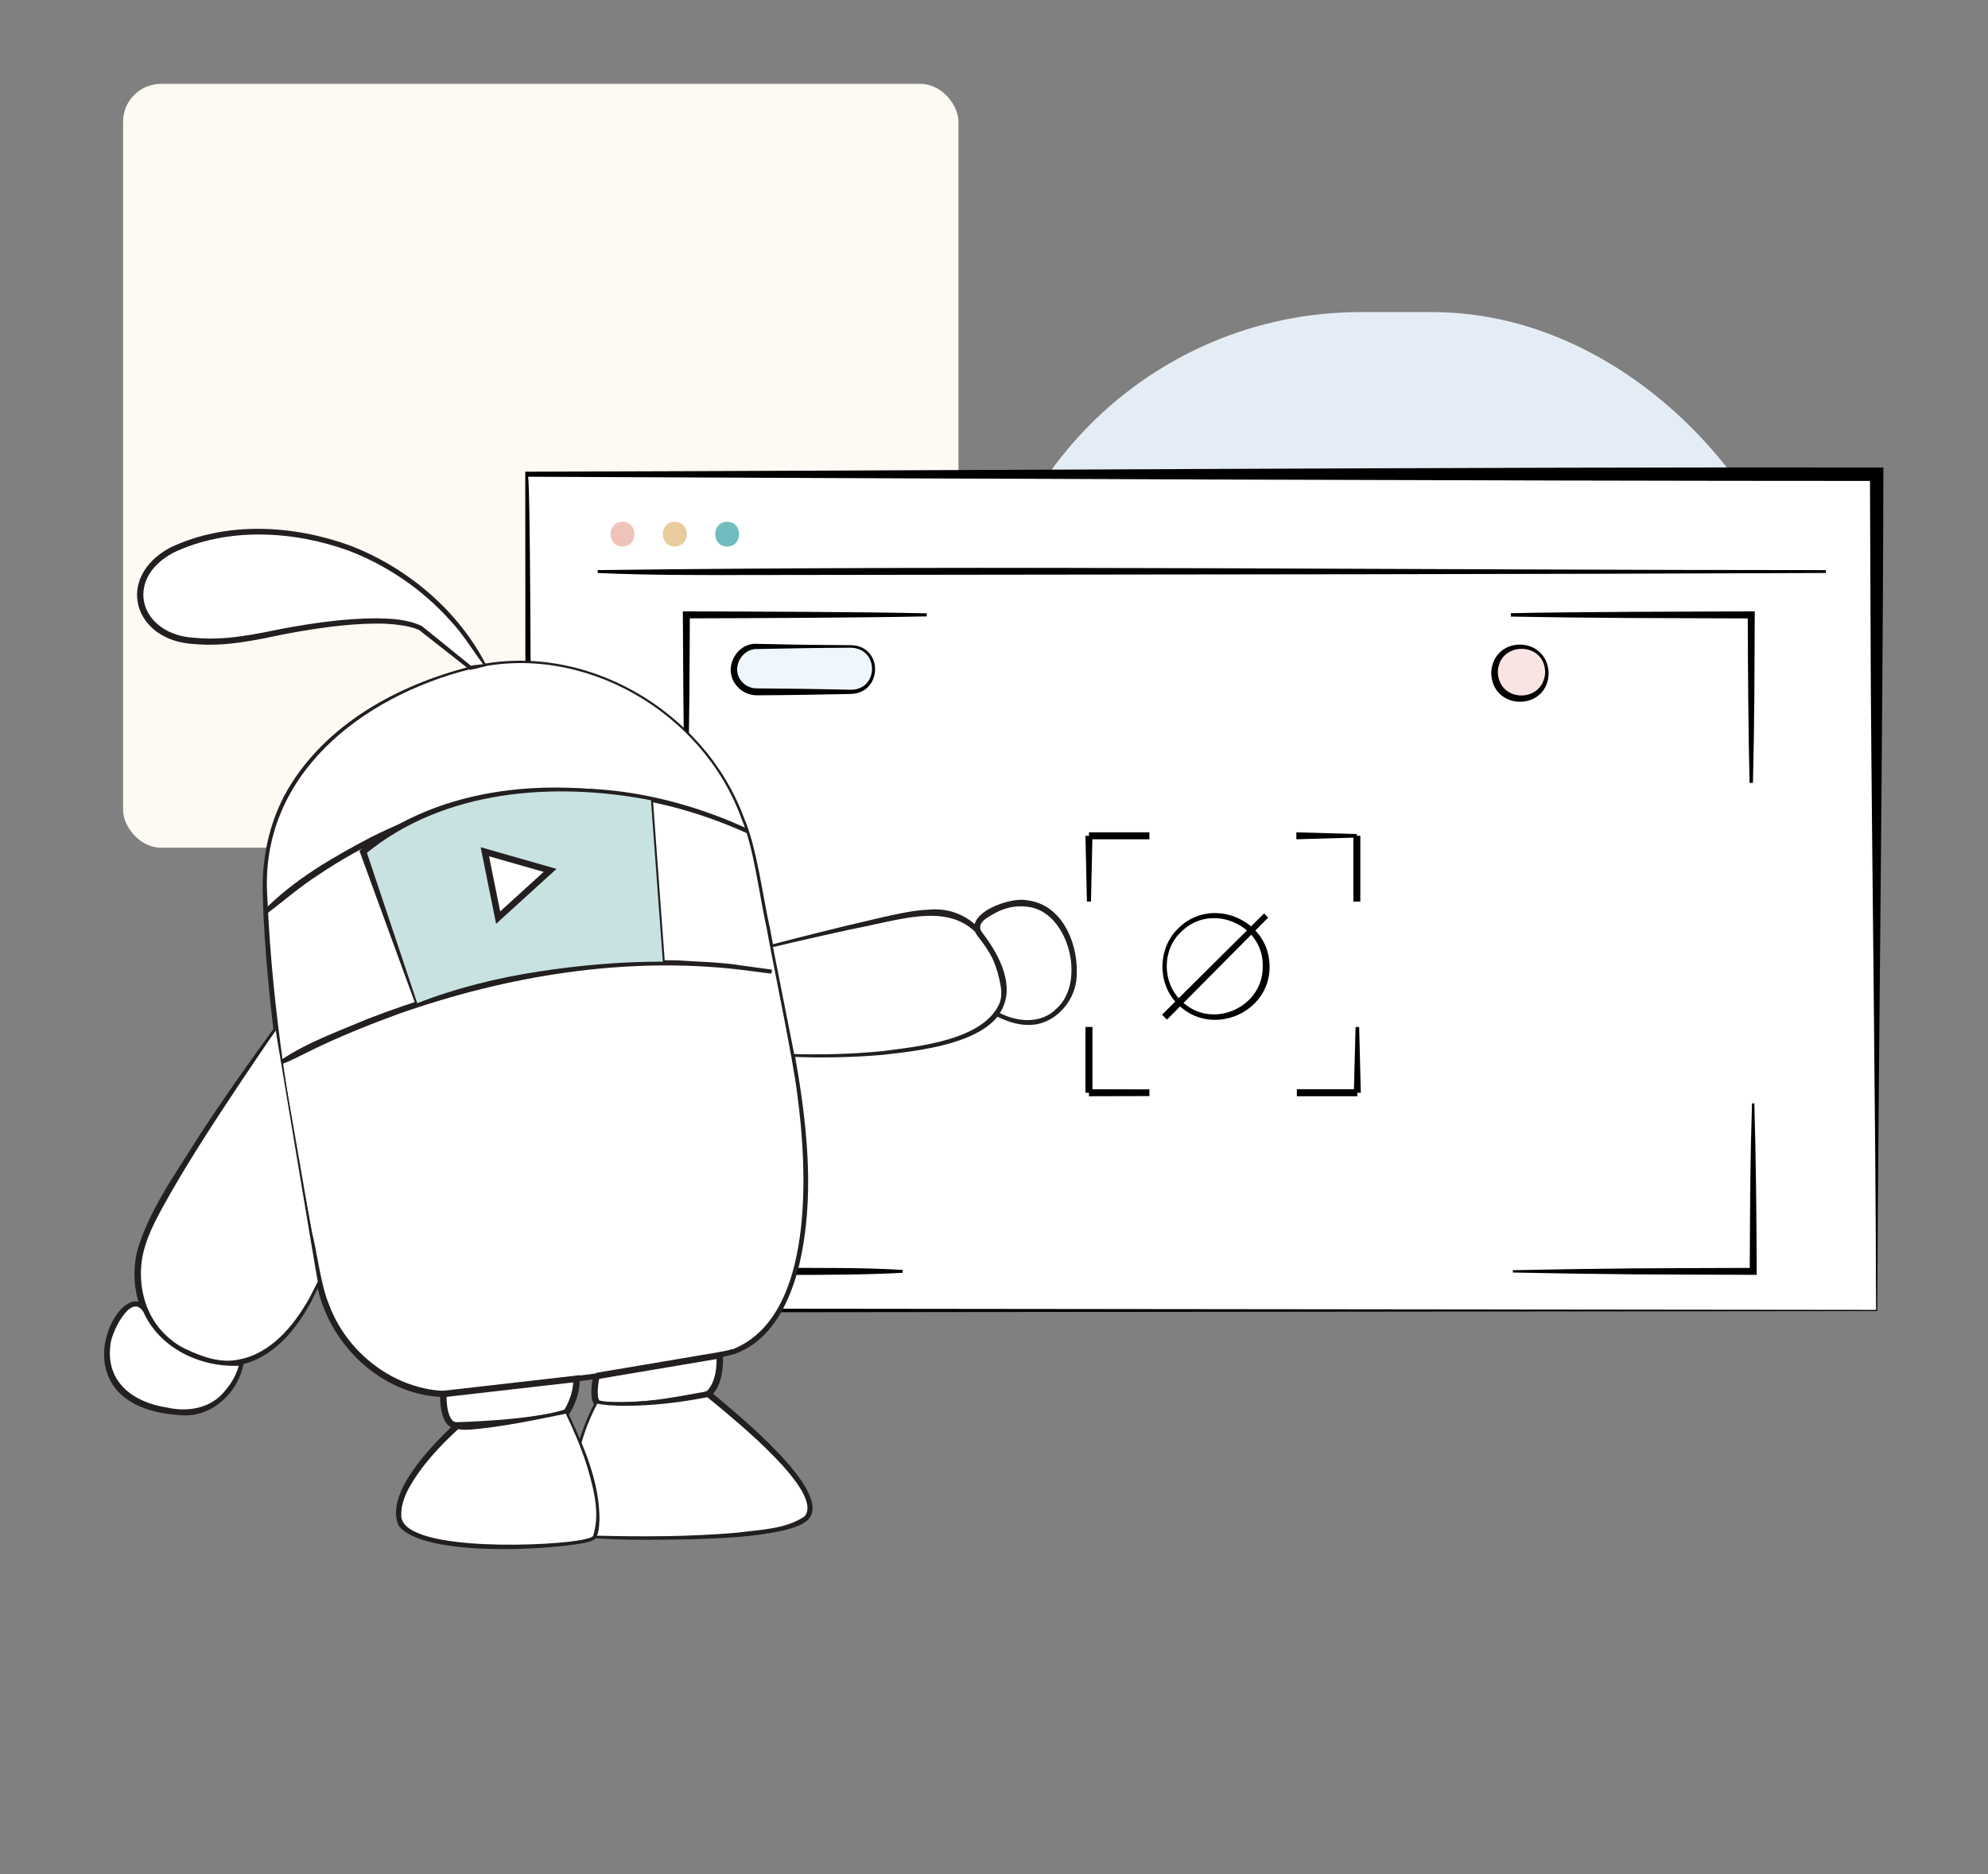 <svg viewBox="0 0 210 198" fill="none" xmlns="http://www.w3.org/2000/svg">
<rect x="0" y="0" width="210" height="198" fill="#808080" stroke="none"/>
<rect x="13" y="8.861" width="88.244" height="80.702" rx="4" fill="#FDF9F3"/>
<rect x="103.398" y="32.972" width="88.244" height="80.702" rx="40.351" fill="#E4EDF6"/>
<g clip-path="url(#clip0_299_2)">
<path d="M198.247 50.101H55.761V138.451H198.247V50.101Z" fill="white"/>
<path d="M198.298 138.51C198.084 138.51 55.738 138.665 55.539 138.665C55.539 138.104 55.487 50.389 55.487 49.836C96.014 49.732 158.17 49.319 198.239 49.392H198.948V50.102C198.889 78.266 198.446 110.426 198.298 138.51ZM198.18 138.392C198.129 117.996 197.759 92.585 197.619 72.071L197.53 50.102L198.239 50.81C158.451 50.81 95.992 50.552 55.753 50.367C56.24 48.469 56.159 139.876 55.753 138.237C55.761 138.237 198.18 138.392 198.18 138.392Z" fill="black"/>
<path d="M72.501 82.705V64.959H97.897" fill="white"/>
<path d="M72.339 82.704C72.177 77.58 72.169 70.158 72.132 64.959V64.59H72.502C79.982 64.62 90.52 64.634 97.897 64.797V65.122C90.564 65.269 79.945 65.306 72.502 65.329L72.871 64.959L72.819 73.836C72.79 76.797 72.738 79.751 72.664 82.712C72.664 82.705 72.339 82.704 72.339 82.704Z" fill="black"/>
<path d="M159.596 64.959H184.991V82.705" fill="white"/>
<path d="M159.596 64.782C166.929 64.634 177.548 64.62 184.991 64.59H185.361V64.959L185.316 73.836C185.294 76.797 185.242 79.751 185.169 82.712H184.814C184.681 77.587 184.637 70.165 184.622 64.967L184.991 65.336L172.297 65.292C168.066 65.269 163.834 65.218 159.603 65.144C159.596 65.136 159.596 64.782 159.596 64.782Z" fill="black"/>
<path d="M95.357 134.316H69.961V116.57" fill="white"/>
<path d="M95.357 134.471C88.024 134.869 77.405 134.604 69.961 134.641H69.636V134.316L69.695 125.439L69.806 116.563H70.109L70.22 125.439L70.279 134.316L69.954 133.991C74.407 133.976 84.686 133.924 88.999 133.969C91.118 133.983 93.23 134.05 95.35 134.161C95.357 134.161 95.357 134.471 95.357 134.471Z" fill="black"/>
<path d="M185.198 116.57V134.316H159.802" fill="white"/>
<path d="M185.316 116.57C185.493 122.323 185.545 128.585 185.567 134.316V134.685H185.198C182.03 134.677 175.664 134.655 172.504 134.633C169.343 134.611 162.963 134.515 159.81 134.441V134.197C162.978 134.124 169.336 134.028 172.504 134.005C175.672 133.983 182.037 133.961 185.198 133.954L184.829 134.323C184.851 130.047 184.873 125.306 184.954 121.009L185.072 116.57H185.316Z" fill="black"/>
<path d="M115.03 88.302H121.417" stroke="black" stroke-width="0.738" stroke-miterlimit="10"/>
<path d="M114.815 95.251L114.66 88.302H115.399L115.244 95.251H114.815Z" fill="black"/>
<path d="M143.328 88.302V95.251" stroke="black" stroke-width="0.738" stroke-miterlimit="10"/>
<path d="M136.939 87.933L143.327 88.118V88.487L136.939 88.671V87.933Z" fill="black"/>
<path d="M115.03 115.448V108.499" stroke="black" stroke-width="0.738" stroke-miterlimit="10"/>
<path d="M121.417 115.802L115.03 115.817V115.079L121.417 115.093V115.802Z" fill="black"/>
<path d="M143.379 115.448H136.991" stroke="black" stroke-width="0.738" stroke-miterlimit="10"/>
<path d="M143.571 108.499L143.748 115.448H143.01L143.194 108.499H143.571Z" fill="black"/>
<path d="M160.637 73.836C162.167 73.836 163.407 72.596 163.407 71.066C163.407 69.537 162.167 68.297 160.637 68.297C159.108 68.297 157.868 69.537 157.868 71.066C157.868 72.596 159.108 73.836 160.637 73.836Z" fill="#FAE3E3"/>
<path d="M163.221 71.066C163.221 67.699 158.237 67.721 158.222 71.066C158.377 74.271 163.029 74.293 163.221 71.066ZM163.591 71.066C163.561 75.157 157.594 75.172 157.521 71.066C157.72 67.101 163.384 67.123 163.591 71.066Z" fill="black"/>
<path d="M89.907 68.297H79.923C78.601 68.297 77.523 69.368 77.523 70.697C77.523 72.019 78.594 73.097 79.923 73.097H89.907C91.229 73.097 92.307 72.026 92.307 70.697C92.3 69.368 91.229 68.297 89.907 68.297Z" fill="#EFF7FC"/>
<path d="M89.907 68.43C86.628 68.445 83.334 68.496 80.056 68.57C78.328 68.46 77.198 70.623 78.305 71.945C78.689 72.44 79.302 72.728 79.923 72.728C83.201 72.743 86.495 72.794 89.774 72.868C92.816 72.979 92.927 68.541 89.907 68.43ZM89.907 68.164C93.377 68.26 93.222 73.334 89.774 73.319C86.495 73.392 83.201 73.444 79.923 73.459C79.081 73.452 78.246 73.046 77.752 72.374C76.326 70.601 77.803 67.832 80.056 68.024L81.148 68.046C84.065 68.12 86.982 68.15 89.907 68.164Z" fill="black"/>
<path d="M167.161 73.031V67.411H169.06C169.499 67.411 169.86 67.486 170.141 67.636C170.423 67.784 170.632 67.988 170.767 68.248C170.902 68.508 170.97 68.803 170.97 69.134C170.97 69.465 170.902 69.759 170.767 70.015C170.632 70.271 170.424 70.472 170.144 70.619C169.864 70.763 169.506 70.836 169.071 70.836H167.534V70.221H169.049C169.349 70.221 169.591 70.177 169.774 70.089C169.958 70.001 170.092 69.877 170.174 69.716C170.258 69.553 170.3 69.359 170.3 69.134C170.3 68.909 170.258 68.713 170.174 68.544C170.09 68.376 169.956 68.246 169.771 68.154C169.586 68.061 169.342 68.014 169.038 68.014H167.842V73.031H167.161ZM169.806 70.506L171.19 73.031H170.399L169.038 70.506H169.806ZM172.104 73.031V67.411H175.496V68.014H172.785V69.913H175.32V70.517H172.785V72.427H175.54V73.031H172.104ZM181.245 69.167H180.564C180.524 68.971 180.454 68.799 180.353 68.651C180.254 68.503 180.134 68.379 179.991 68.278C179.85 68.175 179.694 68.099 179.522 68.047C179.35 67.996 179.17 67.971 178.984 67.971C178.644 67.971 178.335 68.057 178.059 68.229C177.785 68.4 177.566 68.654 177.403 68.989C177.242 69.323 177.162 69.734 177.162 70.221C177.162 70.707 177.242 71.118 177.403 71.453C177.566 71.788 177.785 72.041 178.059 72.213C178.335 72.385 178.644 72.471 178.984 72.471C179.17 72.471 179.35 72.445 179.522 72.394C179.694 72.343 179.85 72.267 179.991 72.166C180.134 72.064 180.254 71.939 180.353 71.791C180.454 71.641 180.524 71.469 180.564 71.275H181.245C181.194 71.562 181.1 71.819 180.965 72.046C180.83 72.273 180.661 72.466 180.46 72.625C180.259 72.782 180.033 72.902 179.782 72.984C179.534 73.067 179.267 73.108 178.984 73.108C178.504 73.108 178.078 72.991 177.705 72.757C177.332 72.522 177.038 72.189 176.824 71.758C176.61 71.326 176.503 70.814 176.503 70.221C176.503 69.628 176.61 69.116 176.824 68.684C177.038 68.252 177.332 67.919 177.705 67.685C178.078 67.451 178.504 67.334 178.984 67.334C179.267 67.334 179.534 67.375 179.782 67.457C180.033 67.54 180.259 67.66 180.46 67.82C180.661 67.977 180.83 68.169 180.965 68.396C181.1 68.621 181.194 68.878 181.245 69.167Z" fill="white"/>
<path d="M63.138 60.233C104.24 59.694 151.657 60.241 192.871 60.233V60.536C163.975 60.669 124.467 60.691 95.571 60.728L79.354 60.75C73.949 60.758 68.543 60.78 63.138 60.536V60.233Z" fill="black"/>
<path d="M65.759 57.741C67.443 57.741 67.443 55.127 65.759 55.127C64.076 55.119 64.076 57.741 65.759 57.741Z" fill="#F0C3BA"/>
<path d="M71.285 57.741C72.968 57.741 72.968 55.127 71.285 55.127C69.601 55.119 69.601 57.741 71.285 57.741Z" fill="#E9CC9E"/>
<path d="M76.813 57.741C78.497 57.741 78.497 55.127 76.813 55.127C75.129 55.127 75.122 57.741 76.813 57.741Z" fill="#71BCBE"/>
<path d="M128.373 107.465C131.338 107.465 133.742 105.062 133.742 102.097C133.742 99.132 131.338 96.728 128.373 96.728C125.408 96.728 123.005 99.132 123.005 102.097C123.005 105.062 125.408 107.465 128.373 107.465Z" fill="white"/>
<path d="M133.388 102.097C133.506 97.644 127.871 95.281 124.748 98.471C122.732 100.361 122.761 103.832 124.762 105.715C127.886 108.883 133.439 106.52 133.388 102.097ZM134.111 102.097C134.17 107.103 127.864 109.651 124.401 106.077C122.244 103.98 122.266 100.236 124.415 98.131C127.886 94.564 134.104 97.112 134.111 102.097Z" fill="black"/>
<path d="M133.964 96.942L123.271 107.724L122.747 107.207L133.528 96.506L133.964 96.942Z" fill="black"/>
</g>
<g clip-path="url(#clip1_299_2)">
<path d="M49.695 70.558C49.695 70.558 27.51 75.276 27.978 94.162C28.338 108.561 31.99 127.352 33.708 135.464C34.638 139.863 37.387 143.733 41.372 145.803C43.544 146.93 46.185 147.609 49.24 147.113C49.539 147.066 49.831 147.018 50.129 146.984C53.232 146.638 71.921 144.513 77.542 142.782C77.542 142.782 88.397 140.42 84.147 113.517L79.782 91.019C77.888 81.264 70.706 73.219 61.086 70.735C57.658 69.852 53.822 69.615 49.688 70.558H49.695Z" fill="white"/>
<path d="M49.722 70.687C38.195 73.566 27.272 81.983 28.25 94.957C28.752 106.803 30.701 118.554 32.954 130.183C33.511 132.382 33.884 135.749 34.753 137.82C37.007 143.936 43.653 148.179 50.157 146.652C59.267 145.518 68.581 144.71 77.494 142.511C86.129 138.96 85.274 123.401 84.229 115.696C83.754 111.718 81.71 102.166 80.991 98.093C80.223 94.712 79.667 89.682 78.329 86.498C74.256 75.208 61.534 67.768 49.736 70.694L49.722 70.687ZM49.668 70.429C61.629 67.537 74.365 75.011 78.587 86.389C79.959 89.573 80.556 94.617 81.323 98.018C83.38 109.328 87.094 122.057 84.453 133.523C83.523 137.358 81.622 141.594 77.603 143.047C70.027 144.995 61.976 145.79 54.155 146.828L50.225 147.29C48.921 147.487 47.55 147.697 46.226 147.561C40.754 147.141 36.05 143.081 34.149 138.051C33.3 135.885 32.852 132.579 32.343 130.298C30.239 119.28 28.44 108.167 27.843 96.952L27.775 94.97C27.564 90.985 28.372 86.905 30.381 83.436C34.441 76.485 42.058 72.357 49.668 70.429Z" fill="#231F20"/>
<path d="M51.216 70.26C51.216 70.26 50.958 69.811 50.496 69.072C44.746 59.88 34.081 54.788 23.376 56.499C20.674 56.934 18.196 57.755 16.553 59.201C15.182 60.409 14.483 62.269 14.972 64.034C15.596 66.268 18.122 68.922 27.184 67.272C27.266 67.259 27.347 67.239 27.429 67.225C28.691 66.94 40.402 64.34 44.407 66.343L49.688 70.558L51.209 70.26H51.216Z" fill="white"/>
<path d="M51.032 70.178C49.885 68.637 48.874 66.933 47.536 65.535C44.624 62.276 40.897 59.737 36.824 58.176C30.952 56.058 24.02 55.671 18.298 58.4C13.003 61.231 14.774 67.103 20.619 67.388C23.79 67.7 26.974 67.001 30.069 66.376C33.246 65.799 36.45 65.338 39.689 65.324C41.311 65.351 43.015 65.406 44.57 66.146L49.817 70.395C49.838 70.402 49.654 70.355 49.654 70.355C50.109 70.26 50.544 70.219 51.026 70.171L51.032 70.178ZM51.399 70.348C50.842 70.504 50.231 70.667 49.641 70.775L49.566 70.721L44.257 66.546C43.103 66.051 41.203 65.861 39.696 65.881C36.505 65.908 33.321 66.39 30.185 66.974C27.008 67.632 23.831 68.345 20.558 68.046C14.062 67.741 12.1 60.993 17.999 57.843C23.912 55.039 30.992 55.453 37.028 57.653C43.09 60.009 48.446 64.53 51.406 70.355L51.399 70.348Z" fill="#231F20"/>
<path d="M81.52 99.939C81.52 99.939 96.591 96.138 98.105 96.443C98.105 96.443 104.303 95.384 105.973 104.006C107.643 112.627 83.767 111.507 83.767 111.507L81.52 99.939Z" fill="white"/>
<path d="M81.398 99.865C81.69 99.709 81.826 99.729 82.002 99.668C82.314 99.593 83.217 99.349 83.543 99.267C84.833 98.928 88.383 98.052 89.721 97.726C92.314 97.156 95.851 96.165 98.05 96.111C102.64 95.635 105.484 99.647 106.19 103.707C107.432 109.986 97.562 110.957 93.244 111.446C90.047 111.718 86.849 111.785 83.645 111.65L83.625 111.534L81.398 99.865ZM81.649 100.021L83.916 111.48C83.916 111.48 83.774 111.358 83.781 111.358C86.924 111.453 90.081 111.358 93.21 111.052C97.032 110.55 103.841 109.919 105.586 106.002C106.013 104.983 105.62 103.721 105.369 102.689C102.735 94.176 96.448 96.959 89.836 98.195C88.485 98.493 84.942 99.281 83.631 99.593C83.333 99.668 82.382 99.885 82.084 99.96C81.921 99.987 81.703 100.089 81.656 100.021H81.649Z" fill="#231F20"/>
<path d="M29.139 108.615C29.139 108.615 15.473 127.603 14.815 132.287C14.815 132.287 12.649 140.759 21.115 143.482C21.115 143.482 28.453 147.256 33.708 135.464L29.139 108.615Z" fill="white"/>
<path d="M29.105 108.758C29.119 108.934 29.105 108.907 29.004 109.056L28.759 109.409L28.264 110.122C27.66 110.998 25.969 113.51 25.351 114.433C22.792 118.275 20.253 122.152 17.959 126.157C16.866 128.126 15.664 130.142 15.141 132.335C14.225 136.252 15.786 140.814 19.608 142.524C21.326 143.319 23.179 144.045 25.141 143.651C28.569 143.054 30.986 140.121 32.629 137.243L33.572 135.403C33.593 135.831 29.099 108.656 29.099 108.751L29.105 108.758ZM29.167 108.479C29.173 108.527 33.844 135.444 33.851 135.485C33.851 135.485 33.83 135.518 33.83 135.525L32.928 137.412C31.298 140.481 28.841 143.536 25.236 144.215C23.131 144.663 21.17 143.95 19.323 143.095C15.236 141.268 13.471 136.428 14.483 132.212C15.698 127.888 18.658 123.828 21.075 119.939C22.901 117.128 25.019 114.094 26.974 111.351C27.273 110.95 28.196 109.64 28.501 109.24L28.759 108.887L28.902 108.69C28.977 108.595 29.085 108.527 29.16 108.479H29.167Z" fill="#231F20"/>
<path d="M103.495 98.69C103.088 98.181 103.162 97.441 103.665 97.034C104.866 96.056 107.195 94.705 109.883 95.839C112.32 96.871 113.148 99.736 113.427 101.772C113.678 103.605 113.128 105.506 111.763 106.762C110.474 107.95 108.403 108.737 105.273 107.108C105.273 107.108 107.955 104.243 103.488 98.683L103.495 98.69Z" fill="white"/>
<path d="M103.257 98.88C101.56 96.545 106.767 94.698 108.512 95.119C112.442 95.574 114.119 100.204 113.685 103.673C113.338 106.11 111.207 108.316 108.661 108.283C107.31 108.303 106.075 107.787 104.921 107.196C107.039 104.623 105.036 101.08 103.257 98.88ZM103.733 98.5C105.572 100.869 107.521 104.467 105.45 107.271L105.389 106.911C107.364 107.997 109.978 108.255 111.648 106.517C114.771 103.687 112.856 96.151 108.423 95.785C107.33 95.649 106.21 95.9 105.212 96.409C104.479 96.844 103.013 97.468 103.726 98.5H103.733Z" fill="#231F20"/>
<path d="M15.365 138.451C15.019 137.691 14.028 137.514 13.437 138.112C12.174 139.388 10.633 141.696 11.591 144.853C12.595 148.172 16.553 149.021 19.085 149.211C20.742 149.34 22.378 148.77 23.552 147.589C24.38 146.754 25.188 145.593 25.507 144.065C25.507 144.065 18.23 144.737 15.365 138.458V138.451Z" fill="white"/>
<path d="M15.114 138.56C13.783 136.496 11.632 141.038 11.652 142.212C11.197 146.082 14.164 148.193 17.673 148.709C19.852 149.204 22.283 148.797 23.742 146.964C24.489 146.122 25.046 145.111 25.297 144.011L25.535 144.276C21.332 144.561 16.879 142.531 15.128 138.56H15.114ZM15.61 138.336C17.239 142.131 21.495 144.072 25.48 143.841L25.779 143.828L25.718 144.106C25.161 147.086 22.48 149.679 19.337 149.53C4.999 148.831 12.921 133.801 15.61 138.342V138.336Z" fill="#231F20"/>
<path d="M27.972 96.402C27.972 96.402 50.422 74.631 78.954 87.808Z" fill="white"/>
<path d="M27.815 96.24C31.02 92.947 35.106 90.598 39.152 88.467C47.353 84.339 56.755 82.411 65.9 83.667C70.455 84.305 74.888 85.676 79.056 87.598L78.866 88.012C74.725 86.145 70.326 84.821 65.825 84.231C54.508 82.696 42.941 86.138 33.565 92.479C31.651 93.701 29.947 95.214 28.134 96.565L27.815 96.233V96.24Z" fill="#231F20"/>
<path d="M29.75 112.2C29.75 112.2 54.345 97.957 81.52 102.648Z" fill="white"/>
<path d="M29.642 112.016C32.438 110.129 35.65 109.002 38.738 107.685C43.932 105.662 49.376 104.053 54.841 102.994C60.238 101.881 66.022 101.406 71.534 101.46C73.442 101.596 76.354 101.664 78.228 101.989L81.554 102.444L81.48 102.865L78.167 102.444C66.022 101.026 53.578 103.089 42.092 107.122C39.071 108.228 35.738 109.559 32.866 110.978C31.861 111.453 30.898 112.009 29.852 112.39L29.642 112.023V112.016Z" fill="#231F20"/>
<path d="M68.86 84.454L70.122 101.698C70.122 101.698 55.608 101.433 44.007 106.124L38.358 89.987C38.358 89.987 48.684 80.178 68.853 84.454H68.86Z" fill="#C8E2E2"/>
<path d="M68.961 84.366L70.231 101.691V101.806C65.77 101.793 61.297 102.173 56.877 102.852C52.499 103.531 48.174 104.603 44.047 106.226L43.945 106.266L43.911 106.164L38.046 90.103L37.964 89.885L38.127 89.743C46.688 82.866 58.588 82.058 68.961 84.366ZM68.757 84.543C58.561 82.574 46.878 83.395 38.596 90.232L38.684 89.872L44.108 106.09C44.108 106.09 43.965 106.029 43.972 106.029C48.113 104.399 52.458 103.327 56.85 102.648C61.242 101.969 65.682 101.589 70.129 101.596C70.129 101.596 70.02 101.704 70.027 101.704L68.764 84.543H68.757Z" fill="#231F20"/>
<path d="M46.83 147.276C46.83 147.276 46.681 150.739 48.344 150.589C48.344 150.589 56.212 150.413 59.837 149.218C59.837 149.218 60.916 147.704 60.903 145.667L46.83 147.276Z" fill="white" stroke="#231F20" stroke-width="0.679" stroke-miterlimit="10"/>
<path d="M63.007 145.382C63.007 145.382 62.546 147.337 63.007 148.132C63.469 148.926 72.695 148.2 74.813 147.276C74.813 147.276 76.177 146.367 76.021 143.183L63.001 145.382H63.007Z" fill="white" stroke="#231F20" stroke-width="0.679" stroke-miterlimit="10"/>
<path d="M74.814 147.276C74.814 147.276 88.207 157.697 85.139 160.419C82.07 163.141 62.798 162.388 62.798 162.388C62.798 162.388 57.849 157.921 63.001 148.132C63.001 148.132 66.335 148.96 74.807 147.276H74.814Z" fill="white"/>
<path d="M74.895 146.95C75.098 147.025 75.336 147.276 75.519 147.412C77.705 149.279 88.221 157.697 85.335 160.596C84.602 161.2 83.754 161.424 82.939 161.648C79.633 162.415 76.252 162.517 72.885 162.632C69.504 162.68 66.063 162.741 62.709 162.51C59.064 158.464 60.605 152.409 62.886 148.071C62.947 147.948 62.906 147.962 63.055 147.996C66.938 148.512 71.073 147.65 74.901 146.957L74.895 146.95ZM74.739 147.609C71.867 148.179 68.9 148.519 65.974 148.525C64.977 148.512 63.978 148.485 62.974 148.274L63.144 148.2C60.801 152.544 59.573 158.416 62.811 162.238C67.835 162.367 72.878 162.361 77.882 161.926C80.251 161.614 82.98 161.566 84.989 160.209C87.114 157.663 77.556 149.985 75.587 148.322C75.322 148.125 74.929 147.779 74.671 147.589C74.623 147.555 74.677 147.602 74.739 147.602V147.609Z" fill="#231F20"/>
<path d="M48.344 150.589C48.344 150.589 41.386 156.638 42.146 160.568C42.906 164.499 62.138 163.596 62.804 162.381C62.804 162.381 64.684 159.027 59.844 149.211C59.844 149.211 49.417 151.248 48.351 150.582L48.344 150.589Z" fill="white"/>
<path d="M48.371 150.929C48.412 150.942 48.46 150.935 48.48 150.922C48.494 150.915 48.446 150.956 48.426 150.969L48.29 151.092C46.939 152.327 45.663 153.678 44.55 155.131C43.47 156.631 42.255 158.403 42.398 160.297C42.92 164.031 58.731 163.359 61.779 162.619C62.084 162.53 62.451 162.483 62.648 162.272C63.442 159.828 62.675 157.161 61.969 154.757C61.365 152.877 60.584 151.064 59.729 149.279C59.715 149.265 59.858 149.347 59.858 149.34C56.525 150.019 53.185 150.732 49.79 151.03C49.322 151.051 48.84 151.092 48.371 150.976V150.969V150.942V150.929ZM48.317 150.25C48.46 150.277 48.589 150.338 48.738 150.358C50.517 150.501 52.309 150.182 54.074 149.985C55.988 149.727 57.903 149.428 59.817 149.096L59.912 149.082L59.953 149.164C61.65 152.734 63.327 156.495 63.327 160.534C63.273 161.227 63.3 162.082 62.811 162.632C62.526 162.822 62.186 162.904 61.874 162.978C57.896 163.8 44.617 164.506 42.099 161.173C40.633 157.758 45.561 152.789 47.842 150.589C47.985 150.467 48.134 150.29 48.317 150.25Z" fill="#231F20"/>
<path d="M51.216 89.987L52.621 96.945L58.106 91.956L51.216 89.987Z" fill="white" stroke="#231F20" stroke-width="0.679" stroke-miterlimit="10"/>
</g>
<defs>
<clipPath id="clip0_299_2">
<rect width="144" height="90.092" fill="white" transform="translate(55 48.861)"/>
</clipPath>
<clipPath id="clip1_299_2">
<rect width="102.752" height="107.81" fill="white" transform="translate(11 55.861)"/>
</clipPath>
</defs>
</svg>
